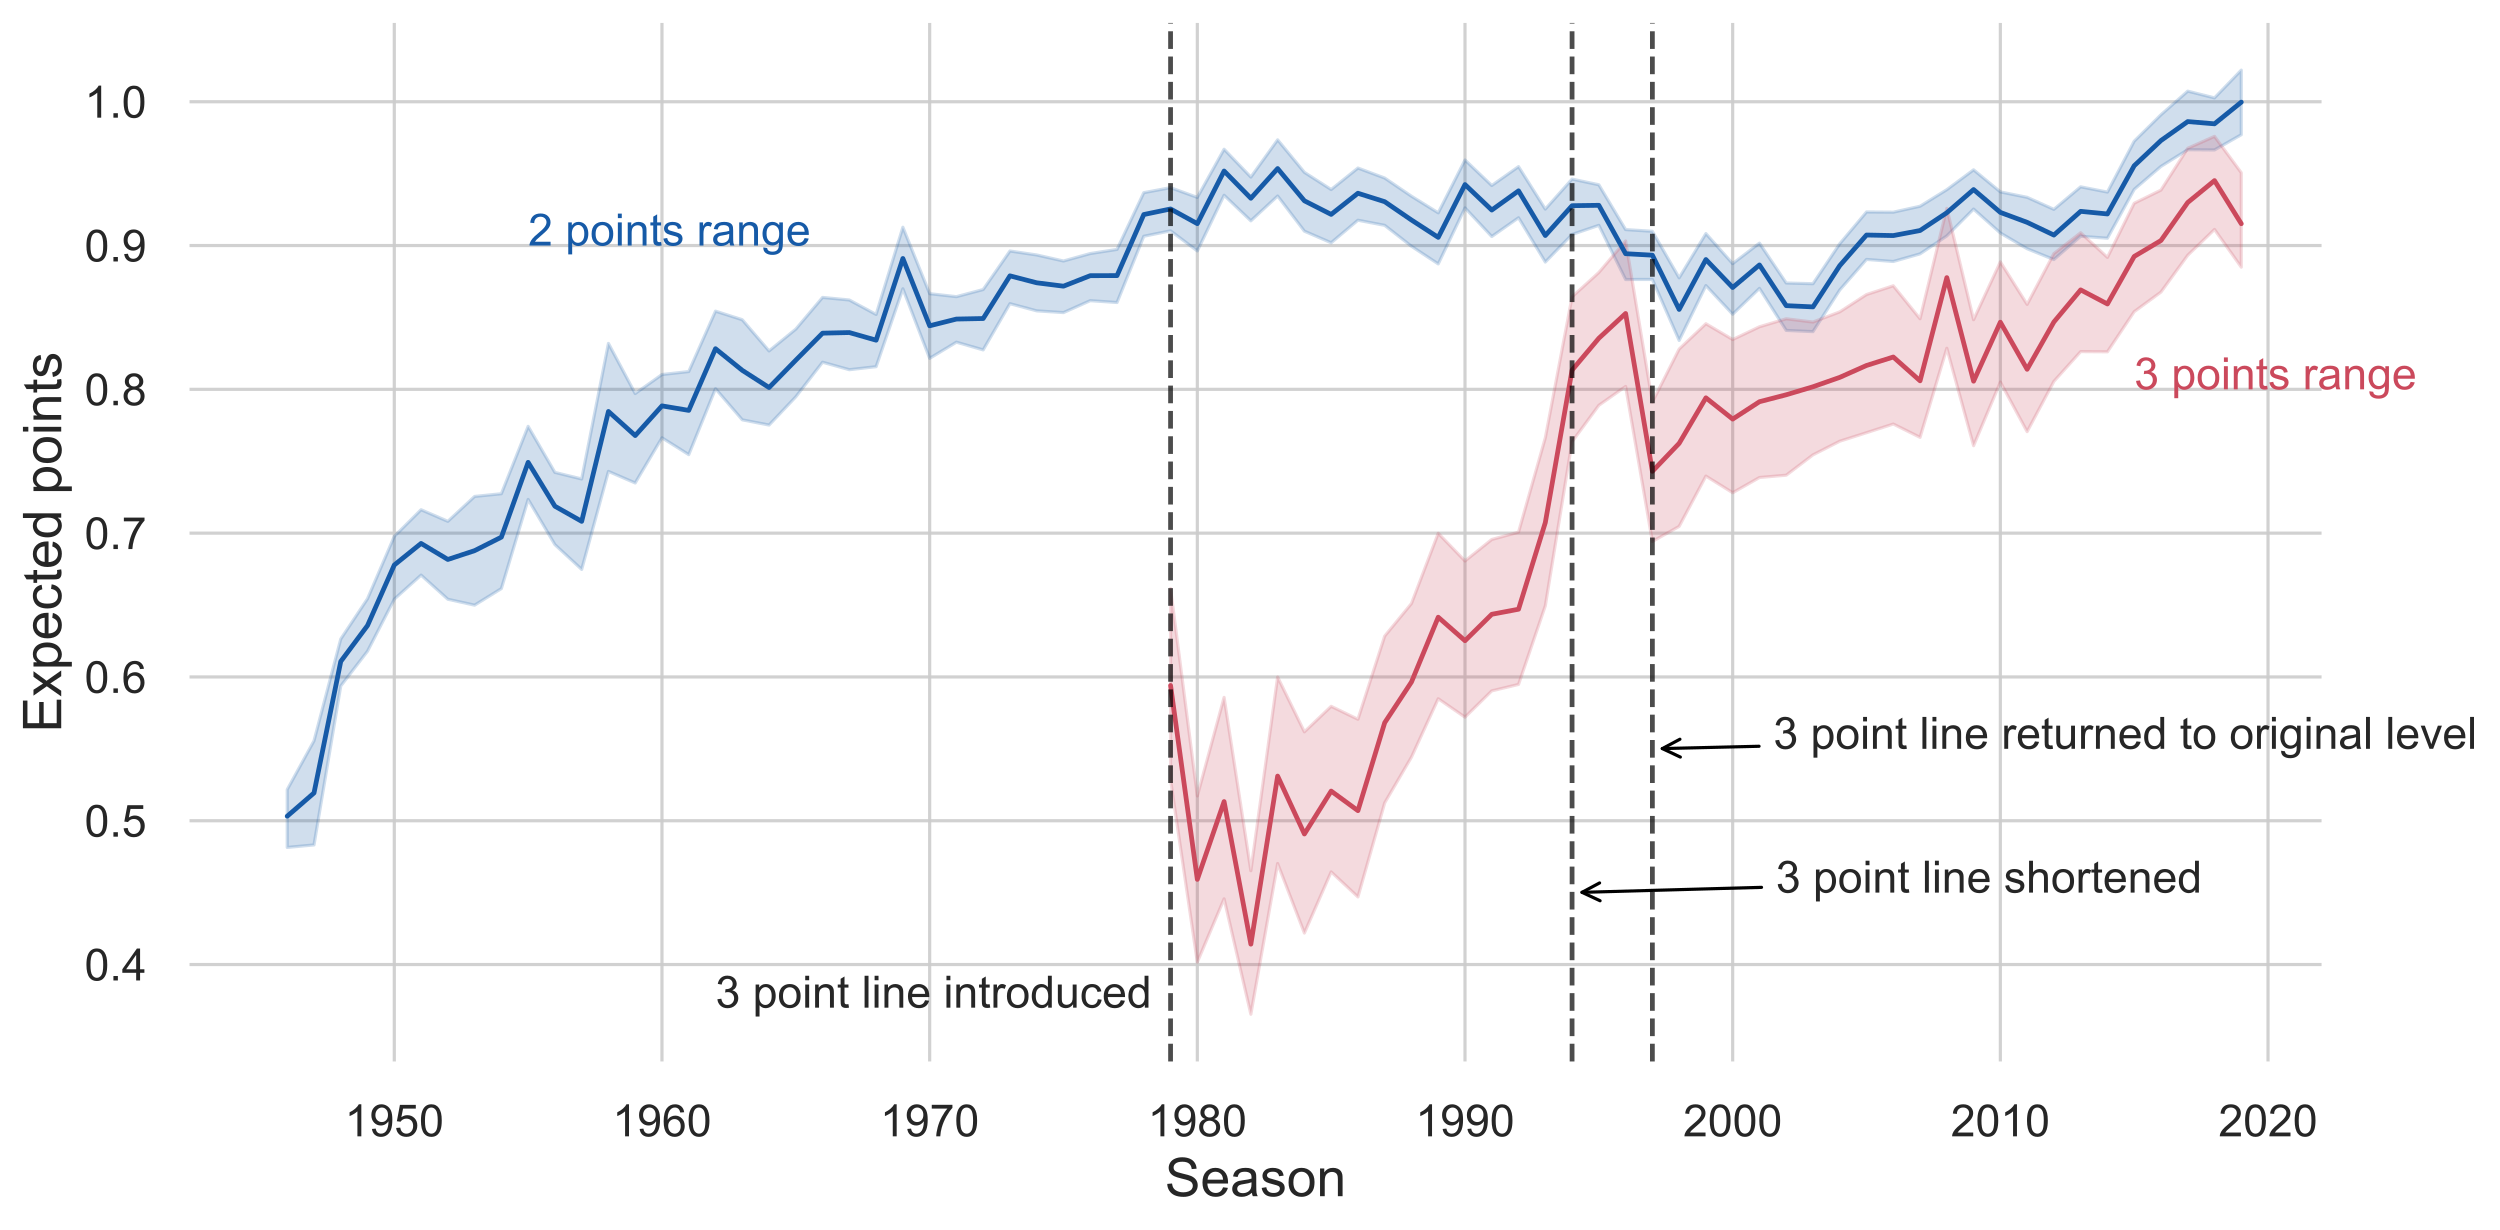 <?xml version="1.0" encoding="utf-8" standalone="no"?>
<!DOCTYPE svg PUBLIC "-//W3C//DTD SVG 1.1//EN"
  "http://www.w3.org/Graphics/SVG/1.1/DTD/svg11.dtd">
<!-- Created with matplotlib (https://matplotlib.org/) -->
<svg height="386.228pt" version="1.1" viewBox="0 0 785.164 386.228" width="785.164pt" xmlns="http://www.w3.org/2000/svg" xmlns:xlink="http://www.w3.org/1999/xlink">
 <defs>
  <style type="text/css">
*{stroke-linecap:butt;stroke-linejoin:round;}
  </style>
 </defs>
 <g id="figure_1">
  <g id="patch_1">
   <path d="M 0 386.228 
L 785.164 386.228 
L 785.164 0 
L 0 0 
z
" style="fill:#ffffff;"/>
  </g>
  <g id="axes_1">
   <g id="patch_2">
    <path d="M 59.524 333.36 
L 729.124 333.36 
L 729.124 7.2 
L 59.524 7.2 
z
" style="fill:#ffffff;"/>
   </g>
   <g id="matplotlib.axis_1">
    <g id="xtick_1">
     <g id="line2d_1">
      <path clip-path="url(#p21df69f561)" d="M 123.836 333.36 
L 123.836 7.2 
" style="fill:none;stroke:#cccccc;stroke-linecap:round;stroke-opacity:0.9;"/>
     </g>
     <g id="text_1">
      <!-- 1950 -->
      <defs>
       <path d="M 37.25 0 
L 28.469 0 
L 28.469 56 
Q 25.297 52.984 20.141 49.953 
Q 14.984 46.922 10.891 45.406 
L 10.891 53.906 
Q 18.266 57.375 23.781 62.297 
Q 29.297 67.234 31.594 71.875 
L 37.25 71.875 
z
" id="ArialMT-49"/>
       <path d="M 5.469 16.547 
L 13.922 17.328 
Q 14.984 11.375 18.016 8.688 
Q 21.047 6 25.781 6 
Q 29.828 6 32.875 7.859 
Q 35.938 9.719 37.891 12.812 
Q 39.844 15.922 41.156 21.188 
Q 42.484 26.469 42.484 31.938 
Q 42.484 32.516 42.438 33.688 
Q 39.797 29.5 35.234 26.875 
Q 30.672 24.266 25.344 24.266 
Q 16.453 24.266 10.297 30.703 
Q 4.156 37.156 4.156 47.703 
Q 4.156 58.594 10.578 65.234 
Q 17 71.875 26.656 71.875 
Q 33.641 71.875 39.422 68.109 
Q 45.219 64.359 48.219 57.391 
Q 51.219 50.438 51.219 37.25 
Q 51.219 23.531 48.234 15.406 
Q 45.266 7.281 39.375 3.031 
Q 33.5 -1.219 25.594 -1.219 
Q 17.188 -1.219 11.859 3.438 
Q 6.547 8.109 5.469 16.547 
z
M 41.453 48.141 
Q 41.453 55.719 37.422 60.156 
Q 33.406 64.594 27.734 64.594 
Q 21.875 64.594 17.531 59.812 
Q 13.188 55.031 13.188 47.406 
Q 13.188 40.578 17.312 36.297 
Q 21.438 32.031 27.484 32.031 
Q 33.594 32.031 37.516 36.297 
Q 41.453 40.578 41.453 48.141 
z
" id="ArialMT-57"/>
       <path d="M 4.156 18.75 
L 13.375 19.531 
Q 14.406 12.797 18.141 9.391 
Q 21.875 6 27.156 6 
Q 33.5 6 37.891 10.781 
Q 42.281 15.578 42.281 23.484 
Q 42.281 31 38.062 35.344 
Q 33.844 39.703 27 39.703 
Q 22.75 39.703 19.328 37.766 
Q 15.922 35.844 13.969 32.766 
L 5.719 33.844 
L 12.641 70.609 
L 48.25 70.609 
L 48.25 62.203 
L 19.672 62.203 
L 15.828 42.969 
Q 22.266 47.469 29.344 47.469 
Q 38.719 47.469 45.156 40.969 
Q 51.609 34.469 51.609 24.266 
Q 51.609 14.547 45.953 7.469 
Q 39.062 -1.219 27.156 -1.219 
Q 17.391 -1.219 11.203 4.25 
Q 5.031 9.719 4.156 18.75 
z
" id="ArialMT-53"/>
       <path d="M 4.156 35.297 
Q 4.156 48 6.766 55.734 
Q 9.375 63.484 14.516 67.672 
Q 19.672 71.875 27.484 71.875 
Q 33.25 71.875 37.594 69.547 
Q 41.938 67.234 44.766 62.859 
Q 47.609 58.5 49.219 52.219 
Q 50.828 45.953 50.828 35.297 
Q 50.828 22.703 48.234 14.969 
Q 45.656 7.234 40.5 3 
Q 35.359 -1.219 27.484 -1.219 
Q 17.141 -1.219 11.234 6.203 
Q 4.156 15.141 4.156 35.297 
z
M 13.188 35.297 
Q 13.188 17.672 17.312 11.828 
Q 21.438 6 27.484 6 
Q 33.547 6 37.672 11.859 
Q 41.797 17.719 41.797 35.297 
Q 41.797 52.984 37.672 58.781 
Q 33.547 64.594 27.391 64.594 
Q 21.344 64.594 17.719 59.469 
Q 13.188 52.938 13.188 35.297 
z
" id="ArialMT-48"/>
      </defs>
      <g style="fill:#262626;" transform="translate(108.265 356.881)scale(0.14 -0.14)">
       <use xlink:href="#ArialMT-49"/>
       <use x="55.615" xlink:href="#ArialMT-57"/>
       <use x="111.23" xlink:href="#ArialMT-53"/>
       <use x="166.846" xlink:href="#ArialMT-48"/>
      </g>
     </g>
    </g>
    <g id="xtick_2">
     <g id="line2d_2">
      <path clip-path="url(#p21df69f561)" d="M 207.904 333.36 
L 207.904 7.2 
" style="fill:none;stroke:#cccccc;stroke-linecap:round;stroke-opacity:0.9;"/>
     </g>
     <g id="text_2">
      <!-- 1960 -->
      <defs>
       <path d="M 49.75 54.047 
L 41.016 53.375 
Q 39.844 58.547 37.703 60.891 
Q 34.125 64.656 28.906 64.656 
Q 24.703 64.656 21.531 62.312 
Q 17.391 59.281 14.984 53.469 
Q 12.594 47.656 12.5 36.922 
Q 15.672 41.75 20.266 44.094 
Q 24.859 46.438 29.891 46.438 
Q 38.672 46.438 44.844 39.969 
Q 51.031 33.5 51.031 23.25 
Q 51.031 16.5 48.125 10.719 
Q 45.219 4.938 40.141 1.859 
Q 35.062 -1.219 28.609 -1.219 
Q 17.625 -1.219 10.688 6.859 
Q 3.766 14.938 3.766 33.5 
Q 3.766 54.25 11.422 63.672 
Q 18.109 71.875 29.438 71.875 
Q 37.891 71.875 43.281 67.141 
Q 48.688 62.406 49.75 54.047 
z
M 13.875 23.188 
Q 13.875 18.656 15.797 14.5 
Q 17.719 10.359 21.188 8.172 
Q 24.656 6 28.469 6 
Q 34.031 6 38.031 10.484 
Q 42.047 14.984 42.047 22.703 
Q 42.047 30.125 38.078 34.391 
Q 34.125 38.672 28.125 38.672 
Q 22.172 38.672 18.016 34.391 
Q 13.875 30.125 13.875 23.188 
z
" id="ArialMT-54"/>
      </defs>
      <g style="fill:#262626;" transform="translate(192.333 356.881)scale(0.14 -0.14)">
       <use xlink:href="#ArialMT-49"/>
       <use x="55.615" xlink:href="#ArialMT-57"/>
       <use x="111.23" xlink:href="#ArialMT-54"/>
       <use x="166.846" xlink:href="#ArialMT-48"/>
      </g>
     </g>
    </g>
    <g id="xtick_3">
     <g id="line2d_3">
      <path clip-path="url(#p21df69f561)" d="M 291.972 333.36 
L 291.972 7.2 
" style="fill:none;stroke:#cccccc;stroke-linecap:round;stroke-opacity:0.9;"/>
     </g>
     <g id="text_3">
      <!-- 1970 -->
      <defs>
       <path d="M 4.734 62.203 
L 4.734 70.656 
L 51.078 70.656 
L 51.078 63.812 
Q 44.234 56.547 37.516 44.484 
Q 30.812 32.422 27.156 19.672 
Q 24.516 10.688 23.781 0 
L 14.75 0 
Q 14.891 8.453 18.062 20.406 
Q 21.234 32.375 27.172 43.484 
Q 33.109 54.594 39.797 62.203 
z
" id="ArialMT-55"/>
      </defs>
      <g style="fill:#262626;" transform="translate(276.401 356.881)scale(0.14 -0.14)">
       <use xlink:href="#ArialMT-49"/>
       <use x="55.615" xlink:href="#ArialMT-57"/>
       <use x="111.23" xlink:href="#ArialMT-55"/>
       <use x="166.846" xlink:href="#ArialMT-48"/>
      </g>
     </g>
    </g>
    <g id="xtick_4">
     <g id="line2d_4">
      <path clip-path="url(#p21df69f561)" d="M 376.039 333.36 
L 376.039 7.2 
" style="fill:none;stroke:#cccccc;stroke-linecap:round;stroke-opacity:0.9;"/>
     </g>
     <g id="text_4">
      <!-- 1980 -->
      <defs>
       <path d="M 17.672 38.812 
Q 12.203 40.828 9.562 44.531 
Q 6.938 48.25 6.938 53.422 
Q 6.938 61.234 12.547 66.547 
Q 18.172 71.875 27.484 71.875 
Q 36.859 71.875 42.578 66.422 
Q 48.297 60.984 48.297 53.172 
Q 48.297 48.188 45.672 44.5 
Q 43.062 40.828 37.75 38.812 
Q 44.344 36.672 47.781 31.875 
Q 51.219 27.094 51.219 20.453 
Q 51.219 11.281 44.719 5.031 
Q 38.234 -1.219 27.641 -1.219 
Q 17.047 -1.219 10.547 5.047 
Q 4.047 11.328 4.047 20.703 
Q 4.047 27.688 7.594 32.391 
Q 11.141 37.109 17.672 38.812 
z
M 15.922 53.719 
Q 15.922 48.641 19.188 45.406 
Q 22.469 42.188 27.688 42.188 
Q 32.766 42.188 36.016 45.375 
Q 39.266 48.578 39.266 53.219 
Q 39.266 58.062 35.906 61.359 
Q 32.562 64.656 27.594 64.656 
Q 22.562 64.656 19.234 61.422 
Q 15.922 58.203 15.922 53.719 
z
M 13.094 20.656 
Q 13.094 16.891 14.875 13.375 
Q 16.656 9.859 20.172 7.922 
Q 23.688 6 27.734 6 
Q 34.031 6 38.125 10.047 
Q 42.234 14.109 42.234 20.359 
Q 42.234 26.703 38.016 30.859 
Q 33.797 35.016 27.438 35.016 
Q 21.234 35.016 17.156 30.906 
Q 13.094 26.812 13.094 20.656 
z
" id="ArialMT-56"/>
      </defs>
      <g style="fill:#262626;" transform="translate(360.469 356.881)scale(0.14 -0.14)">
       <use xlink:href="#ArialMT-49"/>
       <use x="55.615" xlink:href="#ArialMT-57"/>
       <use x="111.23" xlink:href="#ArialMT-56"/>
       <use x="166.846" xlink:href="#ArialMT-48"/>
      </g>
     </g>
    </g>
    <g id="xtick_5">
     <g id="line2d_5">
      <path clip-path="url(#p21df69f561)" d="M 460.107 333.36 
L 460.107 7.2 
" style="fill:none;stroke:#cccccc;stroke-linecap:round;stroke-opacity:0.9;"/>
     </g>
     <g id="text_5">
      <!-- 1990 -->
      <g style="fill:#262626;" transform="translate(444.537 356.881)scale(0.14 -0.14)">
       <use xlink:href="#ArialMT-49"/>
       <use x="55.615" xlink:href="#ArialMT-57"/>
       <use x="111.23" xlink:href="#ArialMT-57"/>
       <use x="166.846" xlink:href="#ArialMT-48"/>
      </g>
     </g>
    </g>
    <g id="xtick_6">
     <g id="line2d_6">
      <path clip-path="url(#p21df69f561)" d="M 544.175 333.36 
L 544.175 7.2 
" style="fill:none;stroke:#cccccc;stroke-linecap:round;stroke-opacity:0.9;"/>
     </g>
     <g id="text_6">
      <!-- 2000 -->
      <defs>
       <path d="M 50.344 8.453 
L 50.344 0 
L 3.031 0 
Q 2.938 3.172 4.047 6.109 
Q 5.859 10.938 9.828 15.625 
Q 13.812 20.312 21.344 26.469 
Q 33.016 36.031 37.109 41.625 
Q 41.219 47.219 41.219 52.203 
Q 41.219 57.422 37.469 61 
Q 33.734 64.594 27.734 64.594 
Q 21.391 64.594 17.578 60.781 
Q 13.766 56.984 13.719 50.25 
L 4.688 51.172 
Q 5.609 61.281 11.656 66.578 
Q 17.719 71.875 27.938 71.875 
Q 38.234 71.875 44.234 66.156 
Q 50.25 60.453 50.25 52 
Q 50.25 47.703 48.484 43.547 
Q 46.734 39.406 42.656 34.812 
Q 38.578 30.219 29.109 22.219 
Q 21.188 15.578 18.938 13.203 
Q 16.703 10.844 15.234 8.453 
z
" id="ArialMT-50"/>
      </defs>
      <g style="fill:#262626;" transform="translate(528.604 356.881)scale(0.14 -0.14)">
       <use xlink:href="#ArialMT-50"/>
       <use x="55.615" xlink:href="#ArialMT-48"/>
       <use x="111.23" xlink:href="#ArialMT-48"/>
       <use x="166.846" xlink:href="#ArialMT-48"/>
      </g>
     </g>
    </g>
    <g id="xtick_7">
     <g id="line2d_7">
      <path clip-path="url(#p21df69f561)" d="M 628.243 333.36 
L 628.243 7.2 
" style="fill:none;stroke:#cccccc;stroke-linecap:round;stroke-opacity:0.9;"/>
     </g>
     <g id="text_7">
      <!-- 2010 -->
      <g style="fill:#262626;" transform="translate(612.672 356.881)scale(0.14 -0.14)">
       <use xlink:href="#ArialMT-50"/>
       <use x="55.615" xlink:href="#ArialMT-48"/>
       <use x="111.23" xlink:href="#ArialMT-49"/>
       <use x="166.846" xlink:href="#ArialMT-48"/>
      </g>
     </g>
    </g>
    <g id="xtick_8">
     <g id="line2d_8">
      <path clip-path="url(#p21df69f561)" d="M 712.311 333.36 
L 712.311 7.2 
" style="fill:none;stroke:#cccccc;stroke-linecap:round;stroke-opacity:0.9;"/>
     </g>
     <g id="text_8">
      <!-- 2020 -->
      <g style="fill:#262626;" transform="translate(696.74 356.881)scale(0.14 -0.14)">
       <use xlink:href="#ArialMT-50"/>
       <use x="55.615" xlink:href="#ArialMT-48"/>
       <use x="111.23" xlink:href="#ArialMT-50"/>
       <use x="166.846" xlink:href="#ArialMT-48"/>
      </g>
     </g>
    </g>
    <g id="text_9">
     <!-- Season -->
     <defs>
      <path d="M 4.5 23 
L 13.422 23.781 
Q 14.062 18.406 16.375 14.969 
Q 18.703 11.531 23.578 9.406 
Q 28.469 7.281 34.578 7.281 
Q 39.984 7.281 44.141 8.891 
Q 48.297 10.5 50.312 13.297 
Q 52.344 16.109 52.344 19.438 
Q 52.344 22.797 50.391 25.312 
Q 48.438 27.828 43.953 29.547 
Q 41.062 30.672 31.203 33.031 
Q 21.344 35.406 17.391 37.5 
Q 12.25 40.188 9.734 44.156 
Q 7.234 48.141 7.234 53.078 
Q 7.234 58.5 10.297 63.203 
Q 13.375 67.922 19.281 70.359 
Q 25.203 72.797 32.422 72.797 
Q 40.375 72.797 46.453 70.234 
Q 52.547 67.672 55.812 62.688 
Q 59.078 57.719 59.328 51.422 
L 50.25 50.734 
Q 49.516 57.516 45.281 60.984 
Q 41.062 64.453 32.812 64.453 
Q 24.219 64.453 20.281 61.297 
Q 16.359 58.156 16.359 53.719 
Q 16.359 49.859 19.141 47.359 
Q 21.875 44.875 33.422 42.266 
Q 44.969 39.656 49.266 37.703 
Q 55.516 34.812 58.484 30.391 
Q 61.469 25.984 61.469 20.219 
Q 61.469 14.5 58.203 9.438 
Q 54.938 4.391 48.797 1.578 
Q 42.672 -1.219 35.016 -1.219 
Q 25.297 -1.219 18.719 1.609 
Q 12.156 4.438 8.422 10.125 
Q 4.688 15.828 4.5 23 
z
" id="ArialMT-83"/>
      <path d="M 42.094 16.703 
L 51.172 15.578 
Q 49.031 7.625 43.219 3.219 
Q 37.406 -1.172 28.375 -1.172 
Q 17 -1.172 10.328 5.828 
Q 3.656 12.844 3.656 25.484 
Q 3.656 38.578 10.391 45.797 
Q 17.141 53.031 27.875 53.031 
Q 38.281 53.031 44.875 45.953 
Q 51.469 38.875 51.469 26.031 
Q 51.469 25.25 51.422 23.688 
L 12.75 23.688 
Q 13.234 15.141 17.578 10.594 
Q 21.922 6.062 28.422 6.062 
Q 33.25 6.062 36.672 8.594 
Q 40.094 11.141 42.094 16.703 
z
M 13.234 30.906 
L 42.188 30.906 
Q 41.609 37.453 38.875 40.719 
Q 34.672 45.797 27.984 45.797 
Q 21.922 45.797 17.797 41.75 
Q 13.672 37.703 13.234 30.906 
z
" id="ArialMT-101"/>
      <path d="M 40.438 6.391 
Q 35.547 2.25 31.031 0.531 
Q 26.516 -1.172 21.344 -1.172 
Q 12.797 -1.172 8.203 3 
Q 3.609 7.172 3.609 13.672 
Q 3.609 17.484 5.344 20.625 
Q 7.078 23.781 9.891 25.688 
Q 12.703 27.594 16.219 28.562 
Q 18.797 29.25 24.031 29.891 
Q 34.672 31.156 39.703 32.906 
Q 39.75 34.719 39.75 35.203 
Q 39.75 40.578 37.25 42.781 
Q 33.891 45.75 27.25 45.75 
Q 21.047 45.75 18.094 43.578 
Q 15.141 41.406 13.719 35.891 
L 5.125 37.062 
Q 6.297 42.578 8.984 45.969 
Q 11.672 49.359 16.75 51.188 
Q 21.828 53.031 28.516 53.031 
Q 35.156 53.031 39.297 51.469 
Q 43.453 49.906 45.406 47.531 
Q 47.359 45.172 48.141 41.547 
Q 48.578 39.312 48.578 33.453 
L 48.578 21.734 
Q 48.578 9.469 49.141 6.219 
Q 49.703 2.984 51.375 0 
L 42.188 0 
Q 40.828 2.734 40.438 6.391 
z
M 39.703 26.031 
Q 34.906 24.078 25.344 22.703 
Q 19.922 21.922 17.672 20.938 
Q 15.438 19.969 14.203 18.094 
Q 12.984 16.219 12.984 13.922 
Q 12.984 10.406 15.641 8.062 
Q 18.312 5.719 23.438 5.719 
Q 28.516 5.719 32.469 7.938 
Q 36.422 10.156 38.281 14.016 
Q 39.703 17 39.703 22.797 
z
" id="ArialMT-97"/>
      <path d="M 3.078 15.484 
L 11.766 16.844 
Q 12.5 11.625 15.844 8.844 
Q 19.188 6.062 25.203 6.062 
Q 31.25 6.062 34.172 8.516 
Q 37.109 10.984 37.109 14.312 
Q 37.109 17.281 34.516 19 
Q 32.719 20.172 25.531 21.969 
Q 15.875 24.422 12.141 26.203 
Q 8.406 27.984 6.469 31.125 
Q 4.547 34.281 4.547 38.094 
Q 4.547 41.547 6.125 44.5 
Q 7.719 47.469 10.453 49.422 
Q 12.5 50.922 16.031 51.969 
Q 19.578 53.031 23.641 53.031 
Q 29.734 53.031 34.344 51.266 
Q 38.969 49.516 41.156 46.5 
Q 43.359 43.5 44.188 38.484 
L 35.594 37.312 
Q 35.016 41.312 32.203 43.547 
Q 29.391 45.797 24.266 45.797 
Q 18.219 45.797 15.625 43.797 
Q 13.031 41.797 13.031 39.109 
Q 13.031 37.406 14.109 36.031 
Q 15.188 34.625 17.484 33.688 
Q 18.797 33.203 25.25 31.453 
Q 34.578 28.953 38.25 27.359 
Q 41.938 25.781 44.031 22.75 
Q 46.141 19.734 46.141 15.234 
Q 46.141 10.844 43.578 6.953 
Q 41.016 3.078 36.172 0.953 
Q 31.344 -1.172 25.25 -1.172 
Q 15.141 -1.172 9.844 3.031 
Q 4.547 7.234 3.078 15.484 
z
" id="ArialMT-115"/>
      <path d="M 3.328 25.922 
Q 3.328 40.328 11.328 47.266 
Q 18.016 53.031 27.641 53.031 
Q 38.328 53.031 45.109 46.016 
Q 51.906 39.016 51.906 26.656 
Q 51.906 16.656 48.906 10.906 
Q 45.906 5.172 40.156 2 
Q 34.422 -1.172 27.641 -1.172 
Q 16.75 -1.172 10.031 5.812 
Q 3.328 12.797 3.328 25.922 
z
M 12.359 25.922 
Q 12.359 15.969 16.703 11.016 
Q 21.047 6.062 27.641 6.062 
Q 34.188 6.062 38.531 11.031 
Q 42.875 16.016 42.875 26.219 
Q 42.875 35.844 38.5 40.797 
Q 34.125 45.75 27.641 45.75 
Q 21.047 45.75 16.703 40.812 
Q 12.359 35.891 12.359 25.922 
z
" id="ArialMT-111"/>
      <path d="M 6.594 0 
L 6.594 51.859 
L 14.5 51.859 
L 14.5 44.484 
Q 20.219 53.031 31 53.031 
Q 35.688 53.031 39.625 51.344 
Q 43.562 49.656 45.516 46.922 
Q 47.469 44.188 48.25 40.438 
Q 48.734 37.984 48.734 31.891 
L 48.734 0 
L 39.938 0 
L 39.938 31.547 
Q 39.938 36.922 38.906 39.578 
Q 37.891 42.234 35.281 43.812 
Q 32.672 45.406 29.156 45.406 
Q 23.531 45.406 19.453 41.844 
Q 15.375 38.281 15.375 28.328 
L 15.375 0 
z
" id="ArialMT-110"/>
     </defs>
     <g style="fill:#262626;" transform="translate(365.836 375.689)scale(0.168 -0.168)">
      <use xlink:href="#ArialMT-83"/>
      <use x="66.699" xlink:href="#ArialMT-101"/>
      <use x="122.314" xlink:href="#ArialMT-97"/>
      <use x="177.93" xlink:href="#ArialMT-115"/>
      <use x="227.93" xlink:href="#ArialMT-111"/>
      <use x="283.545" xlink:href="#ArialMT-110"/>
     </g>
    </g>
   </g>
   <g id="matplotlib.axis_2">
    <g id="ytick_1">
     <g id="line2d_9">
      <path clip-path="url(#p21df69f561)" d="M 59.524 302.922 
L 729.124 302.922 
" style="fill:none;stroke:#cccccc;stroke-linecap:round;stroke-opacity:0.9;"/>
     </g>
     <g id="text_10">
      <!-- 0.4 -->
      <defs>
       <path d="M 9.078 0 
L 9.078 10.016 
L 19.094 10.016 
L 19.094 0 
z
" id="ArialMT-46"/>
       <path d="M 32.328 0 
L 32.328 17.141 
L 1.266 17.141 
L 1.266 25.203 
L 33.938 71.578 
L 41.109 71.578 
L 41.109 25.203 
L 50.781 25.203 
L 50.781 17.141 
L 41.109 17.141 
L 41.109 0 
z
M 32.328 25.203 
L 32.328 57.469 
L 9.906 25.203 
z
" id="ArialMT-52"/>
      </defs>
      <g style="fill:#262626;" transform="translate(26.564 307.933)scale(0.14 -0.14)">
       <use xlink:href="#ArialMT-48"/>
       <use x="55.615" xlink:href="#ArialMT-46"/>
       <use x="83.398" xlink:href="#ArialMT-52"/>
      </g>
     </g>
    </g>
    <g id="ytick_2">
     <g id="line2d_10">
      <path clip-path="url(#p21df69f561)" d="M 59.524 257.759 
L 729.124 257.759 
" style="fill:none;stroke:#cccccc;stroke-linecap:round;stroke-opacity:0.9;"/>
     </g>
     <g id="text_11">
      <!-- 0.5 -->
      <g style="fill:#262626;" transform="translate(26.564 262.77)scale(0.14 -0.14)">
       <use xlink:href="#ArialMT-48"/>
       <use x="55.615" xlink:href="#ArialMT-46"/>
       <use x="83.398" xlink:href="#ArialMT-53"/>
      </g>
     </g>
    </g>
    <g id="ytick_3">
     <g id="line2d_11">
      <path clip-path="url(#p21df69f561)" d="M 59.524 212.596 
L 729.124 212.596 
" style="fill:none;stroke:#cccccc;stroke-linecap:round;stroke-opacity:0.9;"/>
     </g>
     <g id="text_12">
      <!-- 0.6 -->
      <g style="fill:#262626;" transform="translate(26.564 217.607)scale(0.14 -0.14)">
       <use xlink:href="#ArialMT-48"/>
       <use x="55.615" xlink:href="#ArialMT-46"/>
       <use x="83.398" xlink:href="#ArialMT-54"/>
      </g>
     </g>
    </g>
    <g id="ytick_4">
     <g id="line2d_12">
      <path clip-path="url(#p21df69f561)" d="M 59.524 167.433 
L 729.124 167.433 
" style="fill:none;stroke:#cccccc;stroke-linecap:round;stroke-opacity:0.9;"/>
     </g>
     <g id="text_13">
      <!-- 0.7 -->
      <g style="fill:#262626;" transform="translate(26.564 172.444)scale(0.14 -0.14)">
       <use xlink:href="#ArialMT-48"/>
       <use x="55.615" xlink:href="#ArialMT-46"/>
       <use x="83.398" xlink:href="#ArialMT-55"/>
      </g>
     </g>
    </g>
    <g id="ytick_5">
     <g id="line2d_13">
      <path clip-path="url(#p21df69f561)" d="M 59.524 122.271 
L 729.124 122.271 
" style="fill:none;stroke:#cccccc;stroke-linecap:round;stroke-opacity:0.9;"/>
     </g>
     <g id="text_14">
      <!-- 0.8 -->
      <g style="fill:#262626;" transform="translate(26.564 127.281)scale(0.14 -0.14)">
       <use xlink:href="#ArialMT-48"/>
       <use x="55.615" xlink:href="#ArialMT-46"/>
       <use x="83.398" xlink:href="#ArialMT-56"/>
      </g>
     </g>
    </g>
    <g id="ytick_6">
     <g id="line2d_14">
      <path clip-path="url(#p21df69f561)" d="M 59.524 77.108 
L 729.124 77.108 
" style="fill:none;stroke:#cccccc;stroke-linecap:round;stroke-opacity:0.9;"/>
     </g>
     <g id="text_15">
      <!-- 0.9 -->
      <g style="fill:#262626;" transform="translate(26.564 82.118)scale(0.14 -0.14)">
       <use xlink:href="#ArialMT-48"/>
       <use x="55.615" xlink:href="#ArialMT-46"/>
       <use x="83.398" xlink:href="#ArialMT-57"/>
      </g>
     </g>
    </g>
    <g id="ytick_7">
     <g id="line2d_15">
      <path clip-path="url(#p21df69f561)" d="M 59.524 31.945 
L 729.124 31.945 
" style="fill:none;stroke:#cccccc;stroke-linecap:round;stroke-opacity:0.9;"/>
     </g>
     <g id="text_16">
      <!-- 1.0 -->
      <g style="fill:#262626;" transform="translate(26.564 36.955)scale(0.14 -0.14)">
       <use xlink:href="#ArialMT-49"/>
       <use x="55.615" xlink:href="#ArialMT-46"/>
       <use x="83.398" xlink:href="#ArialMT-48"/>
      </g>
     </g>
    </g>
    <g id="text_17">
     <!-- Expected points -->
     <defs>
      <path d="M 7.906 0 
L 7.906 71.578 
L 59.672 71.578 
L 59.672 63.141 
L 17.391 63.141 
L 17.391 41.219 
L 56.984 41.219 
L 56.984 32.812 
L 17.391 32.812 
L 17.391 8.453 
L 61.328 8.453 
L 61.328 0 
z
" id="ArialMT-69"/>
      <path d="M 0.734 0 
L 19.672 26.953 
L 2.156 51.859 
L 13.141 51.859 
L 21.094 39.703 
Q 23.344 36.234 24.703 33.891 
Q 26.859 37.109 28.656 39.594 
L 37.406 51.859 
L 47.906 51.859 
L 29.984 27.438 
L 49.266 0 
L 38.484 0 
L 27.828 16.109 
L 25 20.453 
L 11.375 0 
z
" id="ArialMT-120"/>
      <path d="M 6.594 -19.875 
L 6.594 51.859 
L 14.594 51.859 
L 14.594 45.125 
Q 17.438 49.078 21 51.047 
Q 24.562 53.031 29.641 53.031 
Q 36.281 53.031 41.359 49.609 
Q 46.438 46.188 49.016 39.953 
Q 51.609 33.734 51.609 26.312 
Q 51.609 18.359 48.75 11.984 
Q 45.906 5.609 40.453 2.219 
Q 35.016 -1.172 29 -1.172 
Q 24.609 -1.172 21.109 0.688 
Q 17.625 2.547 15.375 5.375 
L 15.375 -19.875 
z
M 14.547 25.641 
Q 14.547 15.625 18.594 10.844 
Q 22.656 6.062 28.422 6.062 
Q 34.281 6.062 38.453 11.016 
Q 42.625 15.969 42.625 26.375 
Q 42.625 36.281 38.547 41.203 
Q 34.469 46.141 28.812 46.141 
Q 23.188 46.141 18.859 40.891 
Q 14.547 35.641 14.547 25.641 
z
" id="ArialMT-112"/>
      <path d="M 40.438 19 
L 49.078 17.875 
Q 47.656 8.938 41.812 3.875 
Q 35.984 -1.172 27.484 -1.172 
Q 16.844 -1.172 10.375 5.781 
Q 3.906 12.75 3.906 25.734 
Q 3.906 34.125 6.688 40.422 
Q 9.469 46.734 15.156 49.875 
Q 20.844 53.031 27.547 53.031 
Q 35.984 53.031 41.359 48.75 
Q 46.734 44.484 48.25 36.625 
L 39.703 35.297 
Q 38.484 40.531 35.375 43.156 
Q 32.281 45.797 27.875 45.797 
Q 21.234 45.797 17.078 41.031 
Q 12.938 36.281 12.938 25.984 
Q 12.938 15.531 16.938 10.797 
Q 20.953 6.062 27.391 6.062 
Q 32.562 6.062 36.031 9.234 
Q 39.5 12.406 40.438 19 
z
" id="ArialMT-99"/>
      <path d="M 25.781 7.859 
L 27.047 0.094 
Q 23.344 -0.688 20.406 -0.688 
Q 15.625 -0.688 12.984 0.828 
Q 10.359 2.344 9.281 4.812 
Q 8.203 7.281 8.203 15.188 
L 8.203 45.016 
L 1.766 45.016 
L 1.766 51.859 
L 8.203 51.859 
L 8.203 64.703 
L 16.938 69.969 
L 16.938 51.859 
L 25.781 51.859 
L 25.781 45.016 
L 16.938 45.016 
L 16.938 14.703 
Q 16.938 10.938 17.406 9.859 
Q 17.875 8.797 18.922 8.156 
Q 19.969 7.516 21.922 7.516 
Q 23.391 7.516 25.781 7.859 
z
" id="ArialMT-116"/>
      <path d="M 40.234 0 
L 40.234 6.547 
Q 35.297 -1.172 25.734 -1.172 
Q 19.531 -1.172 14.328 2.25 
Q 9.125 5.672 6.266 11.797 
Q 3.422 17.922 3.422 25.875 
Q 3.422 33.641 6 39.969 
Q 8.594 46.297 13.766 49.656 
Q 18.953 53.031 25.344 53.031 
Q 30.031 53.031 33.688 51.047 
Q 37.359 49.078 39.656 45.906 
L 39.656 71.578 
L 48.391 71.578 
L 48.391 0 
z
M 12.453 25.875 
Q 12.453 15.922 16.641 10.984 
Q 20.844 6.062 26.562 6.062 
Q 32.328 6.062 36.344 10.766 
Q 40.375 15.484 40.375 25.141 
Q 40.375 35.797 36.266 40.766 
Q 32.172 45.75 26.172 45.75 
Q 20.312 45.75 16.375 40.969 
Q 12.453 36.188 12.453 25.875 
z
" id="ArialMT-100"/>
      <path id="ArialMT-32"/>
      <path d="M 6.641 61.469 
L 6.641 71.578 
L 15.438 71.578 
L 15.438 61.469 
z
M 6.641 0 
L 6.641 51.859 
L 15.438 51.859 
L 15.438 0 
z
" id="ArialMT-105"/>
     </defs>
     <g style="fill:#262626;" transform="translate(19.225 230.049)rotate(-90)scale(0.168 -0.168)">
      <use xlink:href="#ArialMT-69"/>
      <use x="66.699" xlink:href="#ArialMT-120"/>
      <use x="116.699" xlink:href="#ArialMT-112"/>
      <use x="172.314" xlink:href="#ArialMT-101"/>
      <use x="227.93" xlink:href="#ArialMT-99"/>
      <use x="277.93" xlink:href="#ArialMT-116"/>
      <use x="305.713" xlink:href="#ArialMT-101"/>
      <use x="361.328" xlink:href="#ArialMT-100"/>
      <use x="416.943" xlink:href="#ArialMT-32"/>
      <use x="444.727" xlink:href="#ArialMT-112"/>
      <use x="500.342" xlink:href="#ArialMT-111"/>
      <use x="555.957" xlink:href="#ArialMT-105"/>
      <use x="578.174" xlink:href="#ArialMT-110"/>
      <use x="633.789" xlink:href="#ArialMT-116"/>
      <use x="661.572" xlink:href="#ArialMT-115"/>
     </g>
    </g>
   </g>
   <g id="PolyCollection_1">
    <defs>
     <path d="M 90.209 -138.253 
L 90.209 -120.079 
L 98.616 -120.865 
L 107.022 -170.783 
L 115.429 -181.713 
L 123.836 -198.052 
L 132.243 -205.599 
L 140.65 -198.021 
L 149.056 -196.167 
L 157.463 -201.382 
L 165.87 -229.367 
L 174.277 -215.175 
L 182.683 -207.396 
L 191.09 -238.171 
L 199.497 -234.542 
L 207.904 -248.734 
L 216.311 -243.438 
L 224.717 -264.158 
L 233.124 -254.368 
L 241.531 -252.736 
L 249.938 -261.606 
L 258.344 -272.465 
L 266.751 -270.117 
L 275.158 -271.067 
L 283.565 -295.531 
L 291.972 -273.685 
L 300.378 -278.76 
L 308.785 -276.335 
L 317.192 -290.855 
L 325.599 -288.598 
L 334.005 -288.055 
L 342.412 -291.801 
L 350.819 -291.219 
L 359.226 -312.024 
L 367.633 -313.735 
L 376.039 -307.417 
L 384.446 -324.9 
L 392.853 -316.871 
L 401.26 -324.665 
L 409.666 -313.623 
L 418.073 -309.988 
L 426.48 -317.064 
L 434.887 -315.456 
L 443.294 -308.884 
L 451.7 -303.341 
L 460.107 -320.937 
L 468.514 -311.947 
L 476.921 -317.836 
L 485.328 -303.927 
L 493.734 -312.594 
L 502.141 -315.454 
L 510.548 -298.442 
L 518.955 -298.463 
L 527.361 -279.315 
L 535.768 -296.535 
L 544.175 -287.541 
L 552.582 -295.658 
L 560.989 -282.455 
L 569.395 -282.072 
L 577.802 -295.147 
L 586.209 -304.752 
L 594.616 -304.102 
L 603.022 -306.493 
L 611.429 -312.132 
L 619.836 -320.562 
L 628.243 -313.056 
L 636.65 -308.111 
L 645.056 -304.709 
L 653.463 -312.019 
L 661.87 -311.411 
L 670.277 -326.738 
L 678.683 -333.962 
L 687.09 -339.208 
L 695.497 -339.132 
L 703.904 -343.917 
L 703.904 -364.202 
L 703.904 -364.202 
L 695.497 -355.48 
L 687.09 -357.601 
L 678.683 -350.186 
L 670.277 -341.88 
L 661.87 -325.905 
L 653.463 -327.553 
L 645.056 -320.481 
L 636.65 -324.257 
L 628.243 -325.96 
L 619.836 -332.894 
L 611.429 -326.659 
L 603.022 -321.458 
L 594.616 -319.59 
L 586.209 -319.659 
L 577.802 -309.666 
L 569.395 -297.127 
L 560.989 -297.346 
L 552.582 -309.865 
L 544.175 -303.422 
L 535.768 -312.867 
L 527.361 -298.975 
L 518.955 -313.584 
L 510.548 -314.124 
L 502.141 -328.194 
L 493.734 -329.982 
L 485.328 -320.559 
L 476.921 -333.893 
L 468.514 -327.972 
L 460.107 -335.976 
L 451.7 -319.386 
L 443.294 -324.602 
L 434.887 -330.316 
L 426.48 -333.453 
L 418.073 -326.701 
L 409.666 -332.106 
L 401.26 -342.311 
L 392.853 -330.61 
L 384.446 -339.36 
L 376.039 -324.229 
L 367.633 -327.293 
L 359.226 -325.72 
L 350.819 -307.898 
L 342.412 -306.595 
L 334.005 -304.258 
L 325.599 -306.153 
L 317.192 -307.395 
L 308.785 -295.297 
L 300.378 -293.06 
L 291.972 -293.994 
L 283.565 -314.864 
L 275.158 -287.47 
L 266.751 -292.011 
L 258.344 -292.817 
L 249.938 -282.869 
L 241.531 -276.011 
L 233.124 -285.81 
L 224.717 -288.508 
L 216.311 -269.536 
L 207.904 -268.599 
L 199.497 -262.628 
L 191.09 -278.376 
L 182.683 -235.797 
L 174.277 -237.86 
L 165.87 -252.327 
L 157.463 -231.167 
L 149.056 -230.31 
L 140.65 -222.496 
L 132.243 -226.14 
L 123.836 -217.767 
L 115.429 -198.202 
L 107.022 -185.543 
L 98.616 -153.564 
L 90.209 -138.253 
z
" id="m7c820aad3f" style="stroke:#165aa7;stroke-opacity:0.2;"/>
    </defs>
    <g clip-path="url(#p21df69f561)">
     <use style="fill:#165aa7;fill-opacity:0.2;stroke:#165aa7;stroke-opacity:0.2;" x="0" xlink:href="#m7c820aad3f" y="386.228"/>
    </g>
   </g>
   <g id="PolyCollection_2">
    <defs>
     <path d="M 367.633 -201.39 
L 367.633 -141.305 
L 376.039 -84.067 
L 384.446 -103.93 
L 392.853 -67.693 
L 401.26 -115.026 
L 409.666 -93.194 
L 418.073 -112.395 
L 426.48 -104.533 
L 434.887 -134.075 
L 443.294 -148.435 
L 451.7 -166.78 
L 460.107 -160.982 
L 468.514 -169.253 
L 476.921 -171.276 
L 485.328 -195.959 
L 493.734 -247.495 
L 502.141 -258.929 
L 510.548 -264.857 
L 518.955 -216.165 
L 527.361 -220.908 
L 535.768 -236.706 
L 544.175 -231.479 
L 552.582 -236.26 
L 560.989 -236.982 
L 569.395 -243.376 
L 577.802 -247.655 
L 586.209 -250.332 
L 594.616 -253.051 
L 603.022 -248.871 
L 611.429 -276.846 
L 619.836 -246.257 
L 628.243 -266.238 
L 636.65 -250.662 
L 645.056 -266.45 
L 653.463 -275.8 
L 661.87 -275.736 
L 670.277 -288.339 
L 678.683 -294.496 
L 687.09 -306.057 
L 695.497 -314.166 
L 703.904 -302.326 
L 703.904 -331.983 
L 703.904 -331.983 
L 695.497 -343.4 
L 687.09 -339.658 
L 678.683 -326.525 
L 670.277 -322.401 
L 661.87 -305.392 
L 653.463 -313.126 
L 645.056 -306.585 
L 636.65 -290.629 
L 628.243 -303.975 
L 619.836 -285.813 
L 611.429 -320.787 
L 603.022 -286.119 
L 594.616 -296.475 
L 586.209 -293.722 
L 577.802 -288.28 
L 569.395 -285.083 
L 560.989 -286.102 
L 552.582 -283.599 
L 544.175 -279.593 
L 535.768 -284.559 
L 527.361 -276.588 
L 518.955 -259.945 
L 510.548 -310.555 
L 502.141 -300.657 
L 493.734 -292.996 
L 485.328 -248.716 
L 476.921 -219.098 
L 468.514 -216.795 
L 460.107 -210.045 
L 451.7 -218.741 
L 443.294 -196.684 
L 434.887 -186.454 
L 426.48 -160.332 
L 418.073 -164.398 
L 409.666 -156.376 
L 401.26 -173.591 
L 392.853 -112.763 
L 384.446 -167.207 
L 376.039 -136.243 
L 367.633 -201.39 
z
" id="m649f402104" style="stroke:#cb495c;stroke-opacity:0.2;"/>
    </defs>
    <g clip-path="url(#p21df69f561)">
     <use style="fill:#cb495c;fill-opacity:0.2;stroke:#cb495c;stroke-opacity:0.2;" x="0" xlink:href="#m649f402104" y="386.228"/>
    </g>
   </g>
   <g id="line2d_16">
    <path clip-path="url(#p21df69f561)" d="M 90.209 256.335 
L 98.616 249.043 
L 107.022 207.733 
L 115.429 196.449 
L 123.836 177.444 
L 132.243 170.673 
L 140.65 175.71 
L 149.056 172.939 
L 157.463 168.697 
L 165.87 145.207 
L 174.277 158.99 
L 182.683 163.737 
L 191.09 129.223 
L 199.497 136.795 
L 207.904 127.473 
L 216.311 128.888 
L 224.717 109.521 
L 233.124 116.313 
L 241.531 121.71 
L 249.938 113.112 
L 258.344 104.634 
L 266.751 104.442 
L 275.158 106.841 
L 283.565 81.183 
L 291.972 102.322 
L 300.378 100.207 
L 308.785 100.033 
L 317.192 86.632 
L 325.599 88.818 
L 334.005 89.877 
L 342.412 86.579 
L 350.819 86.556 
L 359.226 67.377 
L 367.633 65.629 
L 376.039 70.243 
L 384.446 53.712 
L 392.853 62.269 
L 401.26 52.939 
L 409.666 63.064 
L 418.073 67.337 
L 426.48 60.692 
L 434.887 63.343 
L 443.294 69.098 
L 451.7 74.547 
L 460.107 57.97 
L 468.514 65.967 
L 476.921 59.941 
L 485.328 73.965 
L 493.734 64.603 
L 502.141 64.48 
L 510.548 79.678 
L 518.955 80.144 
L 527.361 97.177 
L 535.768 81.513 
L 544.175 90.297 
L 552.582 83.211 
L 560.989 95.994 
L 569.395 96.385 
L 577.802 83.424 
L 586.209 73.812 
L 594.616 73.986 
L 603.022 72.399 
L 611.429 66.816 
L 619.836 59.534 
L 628.243 66.71 
L 636.65 69.831 
L 645.056 73.828 
L 653.463 66.374 
L 661.87 67.198 
L 670.277 52.051 
L 678.683 44.135 
L 687.09 38.183 
L 695.497 38.887 
L 703.904 32.084 
" style="fill:none;stroke:#165aa7;stroke-linecap:round;stroke-width:1.5;"/>
   </g>
   <g id="line2d_17">
    <path clip-path="url(#p21df69f561)" d="M 367.633 215.292 
L 376.039 276.184 
L 384.446 251.752 
L 392.853 296.521 
L 401.26 243.746 
L 409.666 261.923 
L 418.073 248.455 
L 426.48 254.597 
L 434.887 226.97 
L 443.294 214.195 
L 451.7 193.844 
L 460.107 201.227 
L 468.514 192.926 
L 476.921 191.337 
L 485.328 164.13 
L 493.734 116.229 
L 502.141 106.233 
L 510.548 98.457 
L 518.955 148.025 
L 527.361 139.239 
L 535.768 124.945 
L 544.175 131.62 
L 552.582 126.167 
L 560.989 123.985 
L 569.395 121.468 
L 577.802 118.52 
L 586.209 114.779 
L 594.616 112.125 
L 603.022 119.598 
L 611.429 87.196 
L 619.836 119.717 
L 628.243 101.193 
L 636.65 115.978 
L 645.056 101.119 
L 653.463 91.047 
L 661.87 95.467 
L 670.277 80.542 
L 678.683 75.539 
L 687.09 63.593 
L 695.497 56.721 
L 703.904 70.259 
" style="fill:none;stroke:#cb495c;stroke-linecap:round;stroke-width:1.5;"/>
   </g>
   <g id="line2d_18">
    <path clip-path="url(#p21df69f561)" d="M 367.633 333.36 
L 367.633 7.2 
" style="fill:none;stroke:#000000;stroke-dasharray:5.55,2.4;stroke-dashoffset:0;stroke-opacity:0.7;stroke-width:1.5;"/>
   </g>
   <g id="line2d_19">
    <path clip-path="url(#p21df69f561)" d="M 493.734 333.36 
L 493.734 7.2 
" style="fill:none;stroke:#000000;stroke-dasharray:5.55,2.4;stroke-dashoffset:0;stroke-opacity:0.7;stroke-width:1.5;"/>
   </g>
   <g id="line2d_20">
    <path clip-path="url(#p21df69f561)" d="M 518.955 333.36 
L 518.955 7.2 
" style="fill:none;stroke:#000000;stroke-dasharray:5.55,2.4;stroke-dashoffset:0;stroke-opacity:0.7;stroke-width:1.5;"/>
   </g>
   <g id="text_18">
    <!-- 3 point line introduced -->
    <defs>
     <path d="M 4.203 18.891 
L 12.984 20.062 
Q 14.5 12.594 18.141 9.297 
Q 21.781 6 27 6 
Q 33.203 6 37.469 10.297 
Q 41.75 14.594 41.75 20.953 
Q 41.75 27 37.797 30.922 
Q 33.844 34.859 27.734 34.859 
Q 25.25 34.859 21.531 33.891 
L 22.516 41.609 
Q 23.391 41.5 23.922 41.5 
Q 29.547 41.5 34.031 44.422 
Q 38.531 47.359 38.531 53.469 
Q 38.531 58.297 35.25 61.469 
Q 31.984 64.656 26.812 64.656 
Q 21.688 64.656 18.266 61.422 
Q 14.844 58.203 13.875 51.766 
L 5.078 53.328 
Q 6.688 62.156 12.391 67.016 
Q 18.109 71.875 26.609 71.875 
Q 32.469 71.875 37.391 69.359 
Q 42.328 66.844 44.938 62.5 
Q 47.562 58.156 47.562 53.266 
Q 47.562 48.641 45.062 44.828 
Q 42.578 41.016 37.703 38.766 
Q 44.047 37.312 47.562 32.688 
Q 51.078 28.078 51.078 21.141 
Q 51.078 11.766 44.234 5.25 
Q 37.406 -1.266 26.953 -1.266 
Q 17.531 -1.266 11.297 4.344 
Q 5.078 9.969 4.203 18.891 
z
" id="ArialMT-51"/>
     <path d="M 6.391 0 
L 6.391 71.578 
L 15.188 71.578 
L 15.188 0 
z
" id="ArialMT-108"/>
     <path d="M 6.5 0 
L 6.5 51.859 
L 14.406 51.859 
L 14.406 44 
Q 17.438 49.516 20 51.266 
Q 22.562 53.031 25.641 53.031 
Q 30.078 53.031 34.672 50.203 
L 31.641 42.047 
Q 28.422 43.953 25.203 43.953 
Q 22.312 43.953 20.016 42.219 
Q 17.719 40.484 16.75 37.406 
Q 15.281 32.719 15.281 27.156 
L 15.281 0 
z
" id="ArialMT-114"/>
     <path d="M 40.578 0 
L 40.578 7.625 
Q 34.516 -1.172 24.125 -1.172 
Q 19.531 -1.172 15.547 0.578 
Q 11.578 2.344 9.641 5 
Q 7.719 7.672 6.938 11.531 
Q 6.391 14.109 6.391 19.734 
L 6.391 51.859 
L 15.188 51.859 
L 15.188 23.094 
Q 15.188 16.219 15.719 13.812 
Q 16.547 10.359 19.234 8.375 
Q 21.922 6.391 25.875 6.391 
Q 29.828 6.391 33.297 8.422 
Q 36.766 10.453 38.203 13.938 
Q 39.656 17.438 39.656 24.078 
L 39.656 51.859 
L 48.438 51.859 
L 48.438 0 
z
" id="ArialMT-117"/>
    </defs>
    <g style="fill:#262626;" transform="translate(224.717 316.471)scale(0.14 -0.14)">
     <use xlink:href="#ArialMT-51"/>
     <use x="55.615" xlink:href="#ArialMT-32"/>
     <use x="83.398" xlink:href="#ArialMT-112"/>
     <use x="139.014" xlink:href="#ArialMT-111"/>
     <use x="194.629" xlink:href="#ArialMT-105"/>
     <use x="216.846" xlink:href="#ArialMT-110"/>
     <use x="272.461" xlink:href="#ArialMT-116"/>
     <use x="300.244" xlink:href="#ArialMT-32"/>
     <use x="328.027" xlink:href="#ArialMT-108"/>
     <use x="350.244" xlink:href="#ArialMT-105"/>
     <use x="372.461" xlink:href="#ArialMT-110"/>
     <use x="428.076" xlink:href="#ArialMT-101"/>
     <use x="483.691" xlink:href="#ArialMT-32"/>
     <use x="511.475" xlink:href="#ArialMT-105"/>
     <use x="533.691" xlink:href="#ArialMT-110"/>
     <use x="589.307" xlink:href="#ArialMT-116"/>
     <use x="617.09" xlink:href="#ArialMT-114"/>
     <use x="650.391" xlink:href="#ArialMT-111"/>
     <use x="706.006" xlink:href="#ArialMT-100"/>
     <use x="761.621" xlink:href="#ArialMT-117"/>
     <use x="817.236" xlink:href="#ArialMT-99"/>
     <use x="867.236" xlink:href="#ArialMT-101"/>
     <use x="922.852" xlink:href="#ArialMT-100"/>
    </g>
   </g>
   <g id="patch_3">
    <path d="M 553.232 278.687 
Q 524.484 279.486 496.853 280.254 
" style="fill:none;stroke:#000000;stroke-linecap:round;"/>
    <path d="M 502.528 282.897 
L 496.853 280.254 
L 502.373 277.299 
" style="fill:none;stroke:#000000;stroke-linecap:round;"/>
   </g>
   <g id="text_19">
    <!-- 3 point line shortened -->
    <defs>
     <path d="M 6.594 0 
L 6.594 71.578 
L 15.375 71.578 
L 15.375 45.906 
Q 21.531 53.031 30.906 53.031 
Q 36.672 53.031 40.922 50.75 
Q 45.172 48.484 47 44.484 
Q 48.828 40.484 48.828 32.859 
L 48.828 0 
L 40.047 0 
L 40.047 32.859 
Q 40.047 39.453 37.188 42.453 
Q 34.328 45.453 29.109 45.453 
Q 25.203 45.453 21.75 43.422 
Q 18.312 41.406 16.844 37.938 
Q 15.375 34.469 15.375 28.375 
L 15.375 0 
z
" id="ArialMT-104"/>
    </defs>
    <g style="fill:#262626;" transform="translate(557.734 280.341)scale(0.14 -0.14)">
     <use xlink:href="#ArialMT-51"/>
     <use x="55.615" xlink:href="#ArialMT-32"/>
     <use x="83.398" xlink:href="#ArialMT-112"/>
     <use x="139.014" xlink:href="#ArialMT-111"/>
     <use x="194.629" xlink:href="#ArialMT-105"/>
     <use x="216.846" xlink:href="#ArialMT-110"/>
     <use x="272.461" xlink:href="#ArialMT-116"/>
     <use x="300.244" xlink:href="#ArialMT-32"/>
     <use x="328.027" xlink:href="#ArialMT-108"/>
     <use x="350.244" xlink:href="#ArialMT-105"/>
     <use x="372.461" xlink:href="#ArialMT-110"/>
     <use x="428.076" xlink:href="#ArialMT-101"/>
     <use x="483.691" xlink:href="#ArialMT-32"/>
     <use x="511.475" xlink:href="#ArialMT-115"/>
     <use x="561.475" xlink:href="#ArialMT-104"/>
     <use x="617.09" xlink:href="#ArialMT-111"/>
     <use x="672.705" xlink:href="#ArialMT-114"/>
     <use x="706.006" xlink:href="#ArialMT-116"/>
     <use x="733.789" xlink:href="#ArialMT-101"/>
     <use x="789.404" xlink:href="#ArialMT-110"/>
     <use x="845.02" xlink:href="#ArialMT-101"/>
     <use x="900.635" xlink:href="#ArialMT-100"/>
    </g>
   </g>
   <g id="patch_4">
    <path d="M 552.456 234.375 
Q 536.705 234.752 522.072 235.103 
" style="fill:none;stroke:#000000;stroke-linecap:round;"/>
    <path d="M 527.738 237.768 
L 522.072 235.103 
L 527.603 232.17 
" style="fill:none;stroke:#000000;stroke-linecap:round;"/>
   </g>
   <g id="text_20">
    <!-- 3 point line returned to original level -->
    <defs>
     <path d="M 4.984 -4.297 
L 13.531 -5.562 
Q 14.062 -9.516 16.5 -11.328 
Q 19.781 -13.766 25.438 -13.766 
Q 31.547 -13.766 34.859 -11.328 
Q 38.188 -8.891 39.359 -4.5 
Q 40.047 -1.812 39.984 6.781 
Q 34.234 0 25.641 0 
Q 14.938 0 9.078 7.719 
Q 3.219 15.438 3.219 26.219 
Q 3.219 33.641 5.906 39.906 
Q 8.594 46.188 13.688 49.609 
Q 18.797 53.031 25.688 53.031 
Q 34.859 53.031 40.828 45.609 
L 40.828 51.859 
L 48.922 51.859 
L 48.922 7.031 
Q 48.922 -5.078 46.453 -10.125 
Q 44 -15.188 38.641 -18.109 
Q 33.297 -21.047 25.484 -21.047 
Q 16.219 -21.047 10.5 -16.875 
Q 4.781 -12.703 4.984 -4.297 
z
M 12.25 26.859 
Q 12.25 16.656 16.297 11.969 
Q 20.359 7.281 26.469 7.281 
Q 32.516 7.281 36.609 11.938 
Q 40.719 16.609 40.719 26.562 
Q 40.719 36.078 36.5 40.906 
Q 32.281 45.75 26.312 45.75 
Q 20.453 45.75 16.344 40.984 
Q 12.25 36.234 12.25 26.859 
z
" id="ArialMT-103"/>
     <path d="M 21 0 
L 1.266 51.859 
L 10.547 51.859 
L 21.688 20.797 
Q 23.484 15.766 25 10.359 
Q 26.172 14.453 28.266 20.219 
L 39.797 51.859 
L 48.828 51.859 
L 29.203 0 
z
" id="ArialMT-118"/>
    </defs>
    <g style="fill:#262626;" transform="translate(556.955 235.178)scale(0.14 -0.14)">
     <use xlink:href="#ArialMT-51"/>
     <use x="55.615" xlink:href="#ArialMT-32"/>
     <use x="83.398" xlink:href="#ArialMT-112"/>
     <use x="139.014" xlink:href="#ArialMT-111"/>
     <use x="194.629" xlink:href="#ArialMT-105"/>
     <use x="216.846" xlink:href="#ArialMT-110"/>
     <use x="272.461" xlink:href="#ArialMT-116"/>
     <use x="300.244" xlink:href="#ArialMT-32"/>
     <use x="328.027" xlink:href="#ArialMT-108"/>
     <use x="350.244" xlink:href="#ArialMT-105"/>
     <use x="372.461" xlink:href="#ArialMT-110"/>
     <use x="428.076" xlink:href="#ArialMT-101"/>
     <use x="483.691" xlink:href="#ArialMT-32"/>
     <use x="511.475" xlink:href="#ArialMT-114"/>
     <use x="544.775" xlink:href="#ArialMT-101"/>
     <use x="600.391" xlink:href="#ArialMT-116"/>
     <use x="628.174" xlink:href="#ArialMT-117"/>
     <use x="683.789" xlink:href="#ArialMT-114"/>
     <use x="717.09" xlink:href="#ArialMT-110"/>
     <use x="772.705" xlink:href="#ArialMT-101"/>
     <use x="828.32" xlink:href="#ArialMT-100"/>
     <use x="883.936" xlink:href="#ArialMT-32"/>
     <use x="911.719" xlink:href="#ArialMT-116"/>
     <use x="939.502" xlink:href="#ArialMT-111"/>
     <use x="995.117" xlink:href="#ArialMT-32"/>
     <use x="1022.9" xlink:href="#ArialMT-111"/>
     <use x="1078.516" xlink:href="#ArialMT-114"/>
     <use x="1111.816" xlink:href="#ArialMT-105"/>
     <use x="1134.033" xlink:href="#ArialMT-103"/>
     <use x="1189.648" xlink:href="#ArialMT-105"/>
     <use x="1211.865" xlink:href="#ArialMT-110"/>
     <use x="1267.48" xlink:href="#ArialMT-97"/>
     <use x="1323.096" xlink:href="#ArialMT-108"/>
     <use x="1345.312" xlink:href="#ArialMT-32"/>
     <use x="1373.096" xlink:href="#ArialMT-108"/>
     <use x="1395.312" xlink:href="#ArialMT-101"/>
     <use x="1450.928" xlink:href="#ArialMT-118"/>
     <use x="1500.928" xlink:href="#ArialMT-101"/>
     <use x="1556.543" xlink:href="#ArialMT-108"/>
    </g>
   </g>
   <g id="text_21">
    <!-- 2 points range -->
    <g style="fill:#165aa7;" transform="translate(165.87 77.108)scale(0.14 -0.14)">
     <use xlink:href="#ArialMT-50"/>
     <use x="55.615" xlink:href="#ArialMT-32"/>
     <use x="83.398" xlink:href="#ArialMT-112"/>
     <use x="139.014" xlink:href="#ArialMT-111"/>
     <use x="194.629" xlink:href="#ArialMT-105"/>
     <use x="216.846" xlink:href="#ArialMT-110"/>
     <use x="272.461" xlink:href="#ArialMT-116"/>
     <use x="300.244" xlink:href="#ArialMT-115"/>
     <use x="350.244" xlink:href="#ArialMT-32"/>
     <use x="378.027" xlink:href="#ArialMT-114"/>
     <use x="411.328" xlink:href="#ArialMT-97"/>
     <use x="466.943" xlink:href="#ArialMT-110"/>
     <use x="522.559" xlink:href="#ArialMT-103"/>
     <use x="578.174" xlink:href="#ArialMT-101"/>
    </g>
   </g>
   <g id="text_22">
    <!-- 3 points range -->
    <g style="fill:#cb495c;" transform="translate(670.277 122.271)scale(0.14 -0.14)">
     <use xlink:href="#ArialMT-51"/>
     <use x="55.615" xlink:href="#ArialMT-32"/>
     <use x="83.398" xlink:href="#ArialMT-112"/>
     <use x="139.014" xlink:href="#ArialMT-111"/>
     <use x="194.629" xlink:href="#ArialMT-105"/>
     <use x="216.846" xlink:href="#ArialMT-110"/>
     <use x="272.461" xlink:href="#ArialMT-116"/>
     <use x="300.244" xlink:href="#ArialMT-115"/>
     <use x="350.244" xlink:href="#ArialMT-32"/>
     <use x="378.027" xlink:href="#ArialMT-114"/>
     <use x="411.328" xlink:href="#ArialMT-97"/>
     <use x="466.943" xlink:href="#ArialMT-110"/>
     <use x="522.559" xlink:href="#ArialMT-103"/>
     <use x="578.174" xlink:href="#ArialMT-101"/>
    </g>
   </g>
  </g>
 </g>
 <defs>
  <clipPath id="p21df69f561">
   <rect height="326.16" width="669.6" x="59.524" y="7.2"/>
  </clipPath>
 </defs>
</svg>
